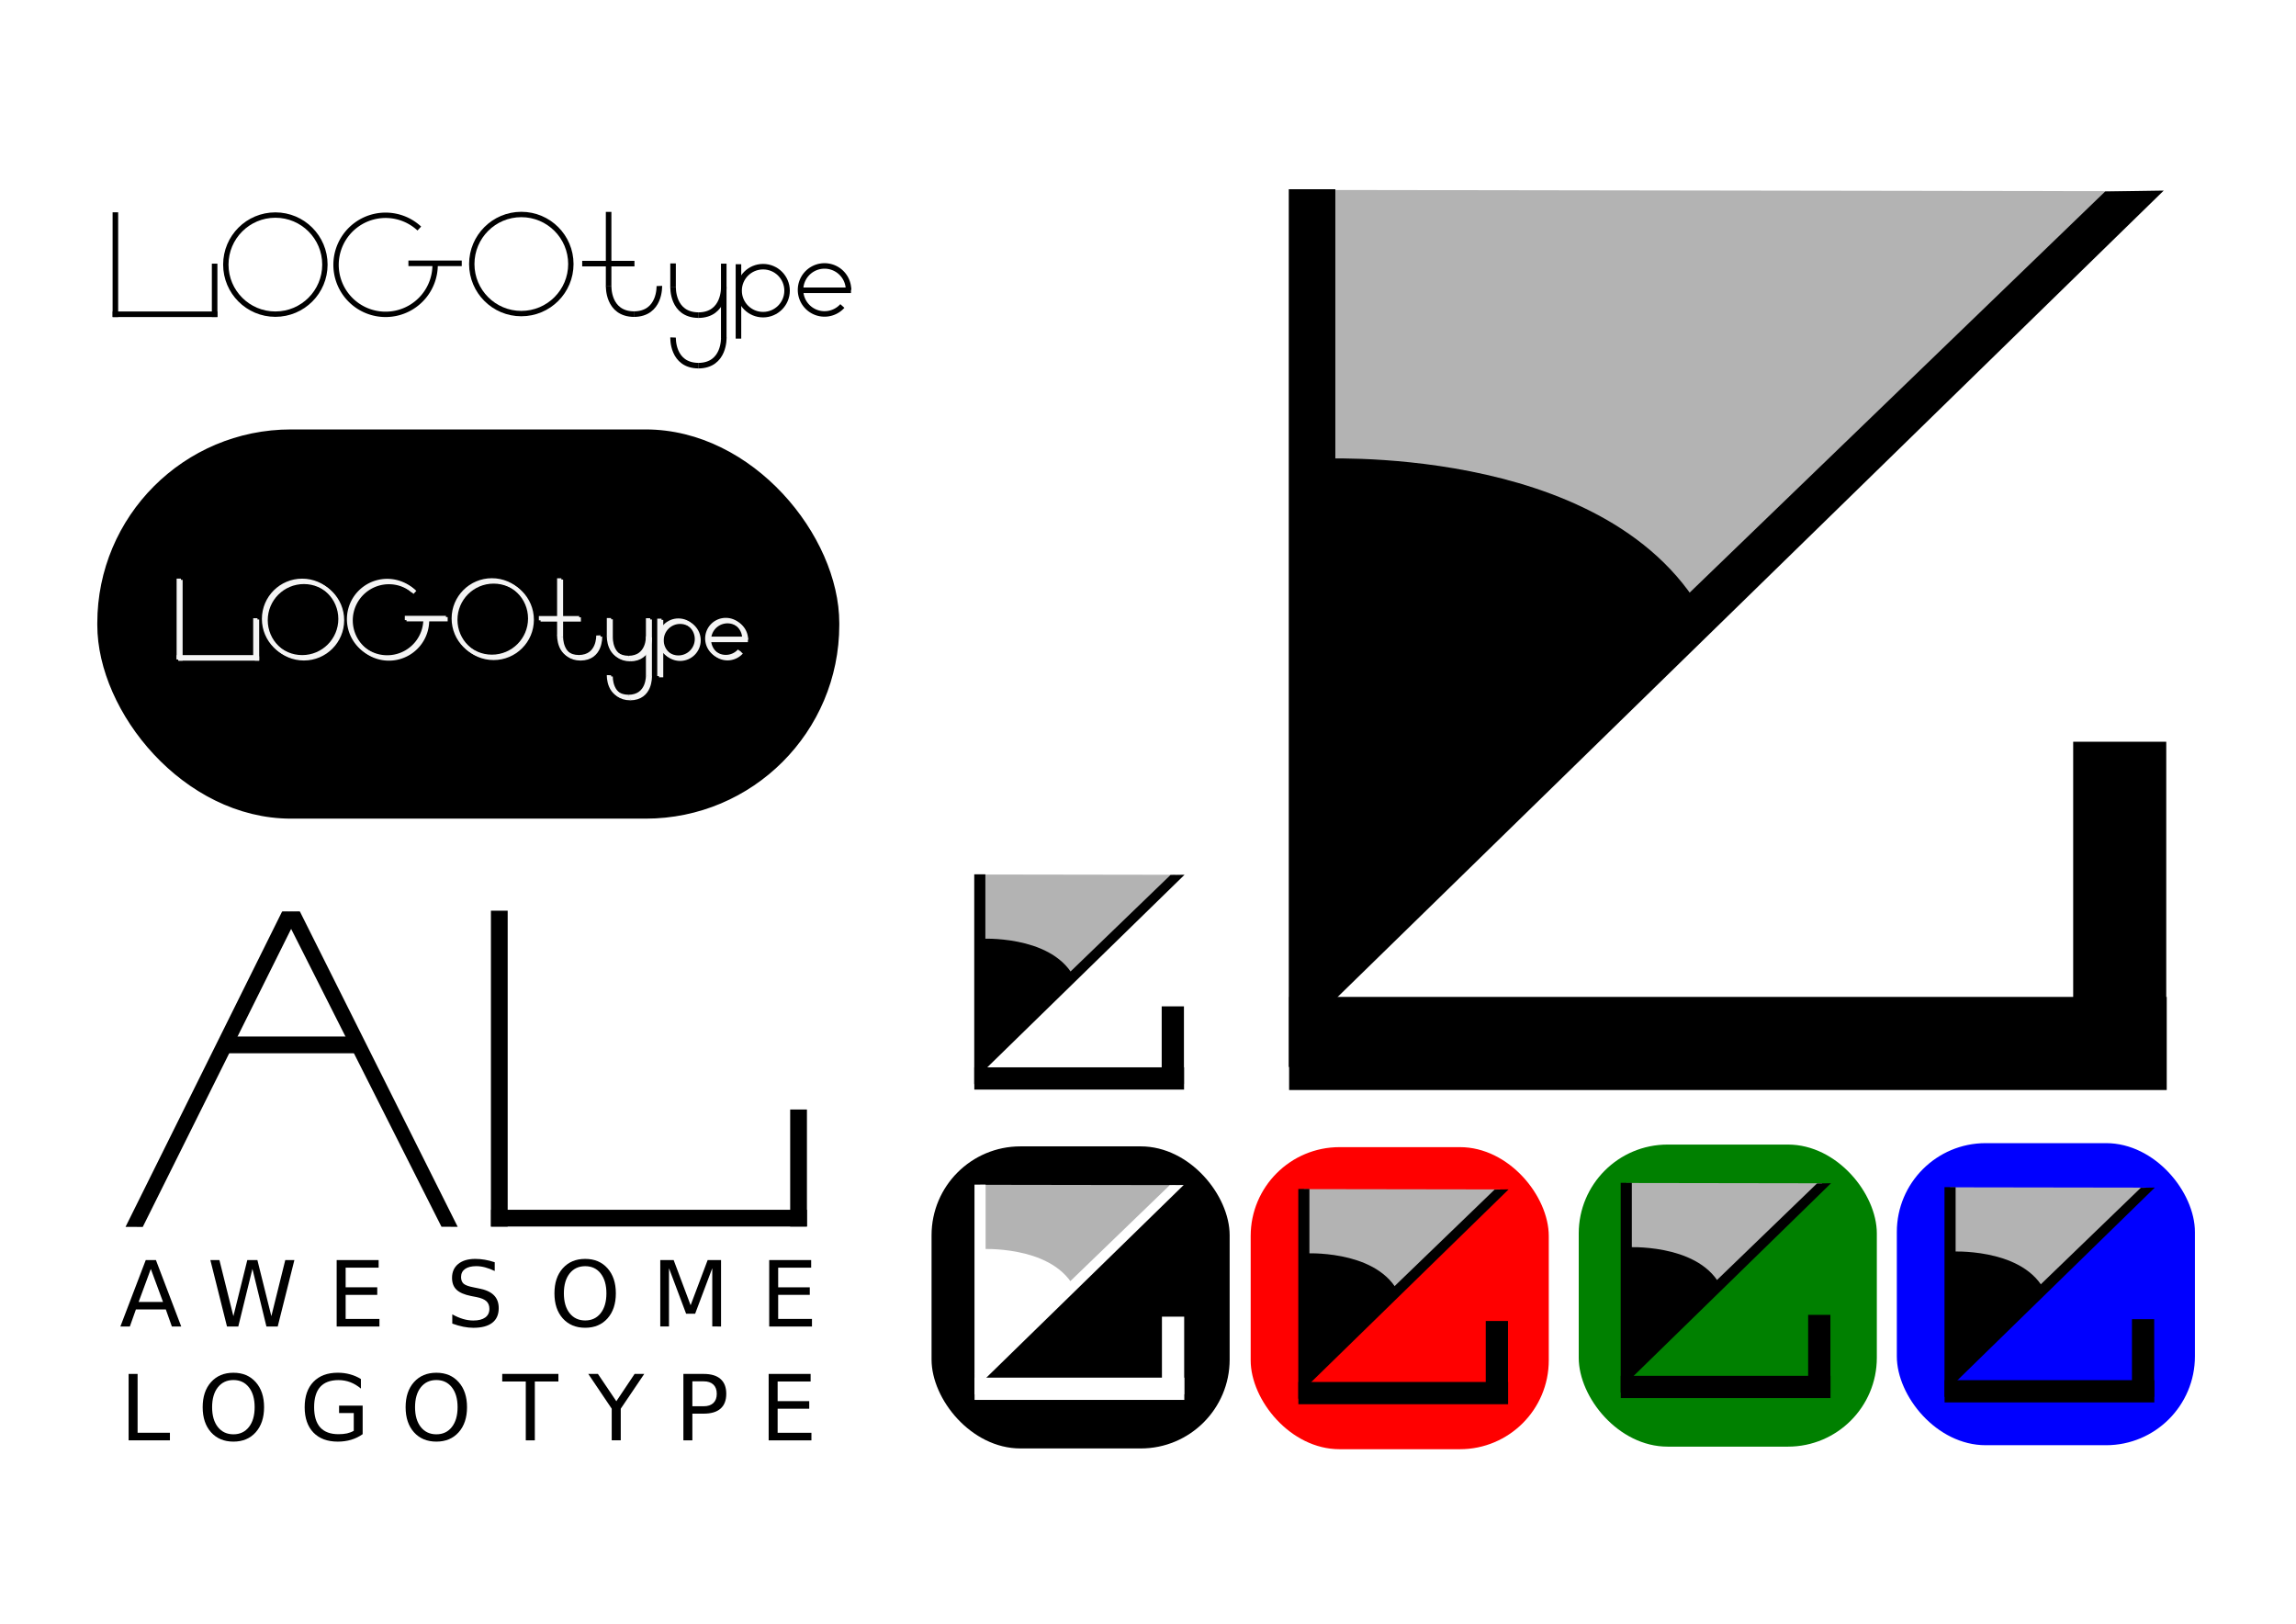 <?xml version="1.0" encoding="UTF-8" standalone="no"?>
<!-- Created with Inkscape (http://www.inkscape.org/) -->

<svg
   width="297mm"
   height="210mm"
   viewBox="0 0 297 210"
   version="1.1"
   id="svg5"
   inkscape:version="1.2.2 (732a01da63, 2022-12-09, custom)"
   sodipodi:docname="logo1.svg"
   inkscape:export-filename="../5ffedbaa/logo1.png"
   inkscape:export-xdpi="300"
   inkscape:export-ydpi="300"
   xmlns:inkscape="http://www.inkscape.org/namespaces/inkscape"
   xmlns:sodipodi="http://sodipodi.sourceforge.net/DTD/sodipodi-0.dtd"
   xmlns="http://www.w3.org/2000/svg"
   xmlns:svg="http://www.w3.org/2000/svg">
  <sodipodi:namedview
     id="namedview7"
     pagecolor="#ffffff"
     bordercolor="#000000"
     borderopacity="0.25"
     inkscape:showpageshadow="2"
     inkscape:pageopacity="0.0"
     inkscape:pagecheckerboard="0"
     inkscape:deskcolor="#d1d1d1"
     inkscape:document-units="mm"
     showgrid="false"
     showguides="false"
     inkscape:zoom="0.5597511"
     inkscape:cx="814.6478"
     inkscape:cy="406.43064"
     inkscape:window-width="1920"
     inkscape:window-height="1016"
     inkscape:window-x="0"
     inkscape:window-y="0"
     inkscape:window-maximized="1"
     inkscape:current-layer="layer1">
    <sodipodi:guide
       position="4.802,204.958"
       orientation="0,-1"
       id="guide211"
       inkscape:locked="false" />
    <sodipodi:guide
       position="8.356,199.963"
       orientation="0,-1"
       id="guide213"
       inkscape:locked="false" />
    <sodipodi:guide
       position="7.343,202.51"
       orientation="0,-1"
       id="guide1107"
       inkscape:locked="false" />
    <sodipodi:guide
       position="51.273,200.484"
       orientation="1,0"
       id="guide1440"
       inkscape:locked="false" />
    <sodipodi:guide
       position="53.767,200.107"
       orientation="1,0"
       id="guide1442"
       inkscape:locked="false" />
    <sodipodi:guide
       position="56.265,200.196"
       orientation="1,0"
       id="guide1444"
       inkscape:locked="false" />
    <sodipodi:guide
       position="52.137,201.334"
       orientation="0,-1"
       id="guide1448"
       inkscape:locked="false" />
    <sodipodi:guide
       position="52.488,201.425"
       orientation="1,0"
       id="guide1450"
       inkscape:locked="false" />
    <sodipodi:guide
       position="9.104,170.101"
       orientation="0,-1"
       id="guide6662"
       inkscape:locked="false" />
    <sodipodi:guide
       position="15.14,154.56"
       orientation="0,-1"
       id="guide6664"
       inkscape:locked="false" />
    <sodipodi:guide
       position="22.908,161.708"
       orientation="1,0"
       id="guide6705"
       inkscape:locked="false" />
    <sodipodi:guide
       position="8.153,163.119"
       orientation="1,0"
       id="guide6707"
       inkscape:locked="false" />
    <sodipodi:guide
       position="15.478,164.635"
       orientation="1,0"
       id="guide6709"
       inkscape:locked="false" />
    <sodipodi:guide
       position="131.887,186.873"
       orientation="0,-1"
       id="guide7911"
       inkscape:locked="false" />
  </sodipodi:namedview>
  <defs
     id="defs2">
    <rect
       x="46.755"
       y="210.128"
       width="127.774"
       height="39.949"
       id="rect7017" />
    <filter
       style="color-interpolation-filters:sRGB;"
       inkscape:label="Blur"
       id="filter5308"
       x="-0.067"
       y="-0.164"
       width="1.134"
       height="1.346">
      <feGaussianBlur
         stdDeviation="0.98 0.5"
         result="blur"
         id="feGaussianBlur5306" />
    </filter>
  </defs>
  <g
     inkscape:label="Layer 1"
     inkscape:groupmode="layer"
     id="layer1">
    <path
       style="color:#000000;fill:#000000;stroke-width:1.439;-inkscape-stroke:none;paint-order:stroke fill markers"
       d="m 126.592,178.143 26.027,-25.402"
       id="path7917-6-6" />
    <rect
       style="fill:#ff0000;stroke-width:8.76;paint-order:stroke fill markers"
       id="rect866"
       width="38.56"
       height="39.068"
       x="161.782"
       y="148.364"
       ry="11.494" />
    <rect
       style="fill:#000000;stroke-width:8.76;paint-order:stroke fill markers"
       id="rect866-4"
       width="38.56"
       height="39.068"
       x="120.502"
       y="148.265"
       ry="11.494" />
    <rect
       style="fill:#008000;stroke-width:8.76;paint-order:stroke fill markers"
       id="rect866-7"
       width="38.56"
       height="39.068"
       x="204.218"
       y="148.031"
       ry="11.494" />
    <rect
       style="fill:#0000ff;stroke-width:8.76;paint-order:stroke fill markers"
       id="rect866-7-8"
       width="38.56"
       height="39.068"
       x="245.365"
       y="147.847"
       ry="11.494" />
    <path
       style="fill:#b3b3b3;stroke:none;stroke-width:6.022;stroke-linecap:butt;stroke-dasharray:none;stroke-opacity:1;paint-order:stroke fill markers"
       d="m 169.77,24.567 106.132,0.161 -67.005,63.944 -40.034,-23.829 z"
       id="path8153" />
    <g
       id="g2237"
       transform="matrix(2.712,0,0,2.712,-5.819,13.787)">
      <path
         style="fill:#008000;stroke:#000000;stroke-width:0.265;stroke-linecap:butt;stroke-dasharray:none;stroke-opacity:1;paint-order:stroke fill markers"
         d="M 7.649,5.041 V 10.037"
         id="path291"
         sodipodi:nodetypes="cc" />
      <path
         style="fill:#008000;stroke:#000000;stroke-width:0.265;stroke-linecap:butt;stroke-dasharray:none;stroke-opacity:1;paint-order:stroke fill markers"
         d="M 12.383,7.49 V 10.035"
         id="path291-6"
         sodipodi:nodetypes="cc" />
      <path
         style="fill:#008000;stroke:#000000;stroke-width:0.265;stroke-linecap:butt;stroke-dasharray:none;stroke-opacity:1;paint-order:stroke fill markers"
         d="M 24.17,7.474 H 21.626"
         id="path291-6-5"
         sodipodi:nodetypes="cc" />
      <path
         style="fill:#008000;stroke:#000000;stroke-width:0.265;stroke-linecap:butt;stroke-dasharray:none;stroke-opacity:1;paint-order:stroke fill markers"
         d="M 12.515,9.903 H 7.519"
         id="path291-3"
         sodipodi:nodetypes="cc" />
      <circle
         style="fill:none;stroke:#000000;stroke-width:0.256;stroke-linecap:butt;stroke-dasharray:none;stroke-opacity:1;paint-order:stroke fill markers"
         id="path1198"
         cx="15.28"
         cy="7.535"
         r="2.363" />
      <circle
         style="fill:none;stroke:#000000;stroke-width:0.256;stroke-linecap:butt;stroke-dasharray:none;stroke-opacity:1;paint-order:stroke fill markers"
         id="path1198-3"
         cx="27.011"
         cy="7.508"
         r="2.363" />
      <path
         style="fill:none;stroke:#000000;stroke-width:0.256;stroke-linecap:butt;stroke-dasharray:none;stroke-opacity:1;paint-order:stroke fill markers"
         id="path1198-7"
         sodipodi:type="arc"
         sodipodi:cx="20.537247"
         sodipodi:cy="7.5454049"
         sodipodi:rx="2.362751"
         sodipodi:ry="2.362751"
         sodipodi:start="0"
         sodipodi:end="5.4611352"
         sodipodi:arc-type="arc"
         d="M 22.9,7.545 A 2.363,2.363 0 0 1 21.019,9.858 2.363,2.363 0 0 1 18.371,8.489 2.363,2.363 0 0 1 19.171,5.618 2.363,2.363 0 0 1 22.146,5.815"
         sodipodi:open="true" />
      <path
         style="fill:#008000;stroke:#000000;stroke-width:0.265;stroke-linecap:butt;stroke-dasharray:none;stroke-opacity:1;paint-order:stroke fill markers"
         d="M 32.408,7.488 H 29.915"
         id="path291-6-5-2"
         sodipodi:nodetypes="cc" />
      <path
         style="fill:none;stroke:#000000;stroke-width:0.265;stroke-linecap:butt;stroke-dasharray:none;stroke-opacity:1;paint-order:stroke fill markers"
         d="M 31.175,5.021 V 8.569"
         id="path1446"
         sodipodi:nodetypes="cc" />
      <path
         style="fill:none;stroke:#000000;stroke-width:0.265;stroke-linecap:butt;stroke-dasharray:none;stroke-opacity:1;paint-order:stroke fill markers"
         d="m 31.177,8.554 c 0,0 -0.057,1.337 1.214,1.343"
         id="path1454" />
      <path
         style="fill:none;stroke:#000000;stroke-width:0.265;stroke-linecap:butt;stroke-dasharray:none;stroke-opacity:1;paint-order:stroke fill markers"
         d="m 33.594,8.554 c 0,0 0.057,1.337 -1.214,1.343"
         id="path1454-6" />
      <path
         style="fill:#008000;stroke:#000000;stroke-width:0.265;stroke-linecap:butt;stroke-dasharray:none;stroke-opacity:1;paint-order:stroke fill markers"
         d="M 42.735,8.76 H 40.243"
         id="path291-6-5-2-3"
         sodipodi:nodetypes="cc" />
      <path
         style="fill:none;stroke:#000000;stroke-width:0.265;stroke-linecap:butt;stroke-dasharray:none;stroke-opacity:1;paint-order:stroke fill markers"
         d="M 34.249,7.479 V 8.618"
         id="path1446-6"
         sodipodi:nodetypes="cc" />
      <path
         style="fill:none;stroke:#000000;stroke-width:0.265;stroke-linecap:butt;stroke-dasharray:none;stroke-opacity:1;paint-order:stroke fill markers"
         d="M 36.667,7.49 V 11.038"
         id="path1446-6-2"
         sodipodi:nodetypes="cc" />
      <path
         style="fill:none;stroke:#000000;stroke-width:0.265;stroke-linecap:butt;stroke-dasharray:none;stroke-opacity:1;paint-order:stroke fill markers"
         d="m 34.251,8.602 c 0,0 -0.057,1.337 1.214,1.343"
         id="path1454-0" />
      <path
         style="fill:none;stroke:#000000;stroke-width:0.265;stroke-linecap:butt;stroke-dasharray:none;stroke-opacity:1;paint-order:stroke fill markers"
         d="m 36.668,8.603 c 0,0 0.057,1.337 -1.214,1.343"
         id="path1454-6-6" />
      <path
         style="fill:none;stroke:#000000;stroke-width:0.265;stroke-linecap:butt;stroke-dasharray:none;stroke-opacity:1;paint-order:stroke fill markers"
         d="m 34.25,11.011 c 0,0 -0.057,1.337 1.214,1.343"
         id="path1454-0-8" />
      <path
         style="fill:none;stroke:#000000;stroke-width:0.265;stroke-linecap:butt;stroke-dasharray:none;stroke-opacity:1;paint-order:stroke fill markers"
         d="m 36.668,11.012 c 0,0 0.057,1.337 -1.214,1.343"
         id="path1454-6-6-7" />
      <path
         style="fill:none;stroke:#000000;stroke-width:0.265;stroke-linecap:butt;stroke-dasharray:none;stroke-opacity:1;paint-order:stroke fill markers"
         d="M 37.368,7.517 V 11.065"
         id="path1446-6-2-2"
         sodipodi:nodetypes="cc" />
      <circle
         style="fill:none;stroke:#000000;stroke-width:0.262;stroke-linecap:butt;stroke-dasharray:none;stroke-opacity:1;paint-order:stroke fill markers"
         id="path1918"
         cx="38.543"
         cy="8.778"
         r="1.144" />
      <path
         style="fill:none;stroke:#000000;stroke-width:0.262;stroke-linecap:butt;stroke-dasharray:none;stroke-opacity:1;paint-order:stroke fill markers"
         id="path1918-3"
         sodipodi:type="arc"
         sodipodi:cx="41.473549"
         sodipodi:cy="8.7434378"
         sodipodi:rx="1.1443815"
         sodipodi:ry="1.1443815"
         sodipodi:start="0.73303829"
         sodipodi:end="0"
         sodipodi:arc-type="arc"
         d="M 42.324,9.509 A 1.144,1.144 0 0 1 40.876,9.719 1.144,1.144 0 0 1 40.405,8.333 1.144,1.144 0 0 1 41.682,7.618 1.144,1.144 0 0 1 42.618,8.743"
         sodipodi:open="true" />
    </g>
    <g
       id="g7417"
       transform="matrix(2.092,0,0,2.092,6.221,27.144)">
      <rect
         style="fill:#000000;stroke:#000000;stroke-width:0.859;stroke-linecap:butt;stroke-dasharray:none;stroke-opacity:1;paint-order:stroke fill markers"
         id="rect2291"
         width="45.021"
         height="23.203"
         x="3.472"
         y="14.003"
         ry="11.546" />
      <g
         id="g2237-1"
         transform="translate(0.537,17.833)"
         style="stroke:#f4f4f4;stroke-opacity:1">
        <path
           style="fill:#008000;stroke:#f4f4f4;stroke-width:0.265;stroke-linecap:butt;stroke-dasharray:none;stroke-opacity:1;paint-order:stroke fill markers"
           d="M 7.649,5.041 V 10.037"
           id="path291-5"
           sodipodi:nodetypes="cc" />
        <path
           style="fill:#008000;stroke:#f4f4f4;stroke-width:0.265;stroke-linecap:butt;stroke-dasharray:none;stroke-opacity:1;paint-order:stroke fill markers"
           d="M 12.383,7.49 V 10.035"
           id="path291-6-54"
           sodipodi:nodetypes="cc" />
        <path
           style="fill:#008000;stroke:#f4f4f4;stroke-width:0.265;stroke-linecap:butt;stroke-dasharray:none;stroke-opacity:1;paint-order:stroke fill markers"
           d="M 24.17,7.474 H 21.626"
           id="path291-6-5-7"
           sodipodi:nodetypes="cc" />
        <path
           style="fill:#008000;stroke:#f4f4f4;stroke-width:0.265;stroke-linecap:butt;stroke-dasharray:none;stroke-opacity:1;paint-order:stroke fill markers"
           d="M 12.515,9.903 H 7.519"
           id="path291-3-6"
           sodipodi:nodetypes="cc" />
        <circle
           style="fill:none;stroke:#f4f4f4;stroke-width:0.256;stroke-linecap:butt;stroke-dasharray:none;stroke-opacity:1;paint-order:stroke fill markers"
           id="path1198-5"
           cx="15.28"
           cy="7.535"
           r="2.363" />
        <circle
           style="fill:none;stroke:#f4f4f4;stroke-width:0.256;stroke-linecap:butt;stroke-dasharray:none;stroke-opacity:1;paint-order:stroke fill markers"
           id="path1198-3-6"
           cx="27.011"
           cy="7.508"
           r="2.363" />
        <path
           style="fill:none;stroke:#f4f4f4;stroke-width:0.256;stroke-linecap:butt;stroke-dasharray:none;stroke-opacity:1;paint-order:stroke fill markers"
           id="path1198-7-9"
           sodipodi:type="arc"
           sodipodi:cx="20.537247"
           sodipodi:cy="7.5454049"
           sodipodi:rx="2.362751"
           sodipodi:ry="2.362751"
           sodipodi:start="0"
           sodipodi:end="5.4611352"
           sodipodi:arc-type="arc"
           d="M 22.9,7.545 A 2.363,2.363 0 0 1 21.019,9.858 2.363,2.363 0 0 1 18.371,8.489 2.363,2.363 0 0 1 19.171,5.618 2.363,2.363 0 0 1 22.146,5.815"
           sodipodi:open="true" />
        <path
           style="fill:#008000;stroke:#f4f4f4;stroke-width:0.265;stroke-linecap:butt;stroke-dasharray:none;stroke-opacity:1;paint-order:stroke fill markers"
           d="M 32.408,7.488 H 29.915"
           id="path291-6-5-2-37"
           sodipodi:nodetypes="cc" />
        <path
           style="fill:none;stroke:#f4f4f4;stroke-width:0.265;stroke-linecap:butt;stroke-dasharray:none;stroke-opacity:1;paint-order:stroke fill markers"
           d="M 31.175,5.021 V 8.569"
           id="path1446-4"
           sodipodi:nodetypes="cc" />
        <path
           style="fill:none;stroke:#f4f4f4;stroke-width:0.265;stroke-linecap:butt;stroke-dasharray:none;stroke-opacity:1;paint-order:stroke fill markers"
           d="m 31.177,8.554 c 0,0 -0.057,1.337 1.214,1.343"
           id="path1454-5" />
        <path
           style="fill:none;stroke:#f4f4f4;stroke-width:0.265;stroke-linecap:butt;stroke-dasharray:none;stroke-opacity:1;paint-order:stroke fill markers"
           d="m 33.594,8.554 c 0,0 0.057,1.337 -1.214,1.343"
           id="path1454-6-2" />
        <path
           style="fill:#008000;stroke:#f4f4f4;stroke-width:0.265;stroke-linecap:butt;stroke-dasharray:none;stroke-opacity:1;paint-order:stroke fill markers"
           d="M 42.735,8.76 H 40.243"
           id="path291-6-5-2-3-5"
           sodipodi:nodetypes="cc" />
        <path
           style="fill:none;stroke:#f4f4f4;stroke-width:0.265;stroke-linecap:butt;stroke-dasharray:none;stroke-opacity:1;paint-order:stroke fill markers"
           d="M 34.249,7.479 V 8.618"
           id="path1446-6-4"
           sodipodi:nodetypes="cc" />
        <path
           style="fill:none;stroke:#f4f4f4;stroke-width:0.265;stroke-linecap:butt;stroke-dasharray:none;stroke-opacity:1;paint-order:stroke fill markers"
           d="M 36.667,7.49 V 11.038"
           id="path1446-6-2-7"
           sodipodi:nodetypes="cc" />
        <path
           style="fill:none;stroke:#f4f4f4;stroke-width:0.265;stroke-linecap:butt;stroke-dasharray:none;stroke-opacity:1;paint-order:stroke fill markers"
           d="m 34.251,8.602 c 0,0 -0.057,1.337 1.214,1.343"
           id="path1454-0-4" />
        <path
           style="fill:none;stroke:#f4f4f4;stroke-width:0.265;stroke-linecap:butt;stroke-dasharray:none;stroke-opacity:1;paint-order:stroke fill markers"
           d="m 36.668,8.603 c 0,0 0.057,1.337 -1.214,1.343"
           id="path1454-6-6-4" />
        <path
           style="fill:none;stroke:#f4f4f4;stroke-width:0.265;stroke-linecap:butt;stroke-dasharray:none;stroke-opacity:1;paint-order:stroke fill markers"
           d="m 34.25,11.011 c 0,0 -0.057,1.337 1.214,1.343"
           id="path1454-0-8-3" />
        <path
           style="fill:none;stroke:#f4f4f4;stroke-width:0.265;stroke-linecap:butt;stroke-dasharray:none;stroke-opacity:1;paint-order:stroke fill markers"
           d="m 36.668,11.012 c 0,0 0.057,1.337 -1.214,1.343"
           id="path1454-6-6-7-0" />
        <path
           style="fill:none;stroke:#f4f4f4;stroke-width:0.265;stroke-linecap:butt;stroke-dasharray:none;stroke-opacity:1;paint-order:stroke fill markers"
           d="M 37.368,7.517 V 11.065"
           id="path1446-6-2-2-7"
           sodipodi:nodetypes="cc" />
        <circle
           style="fill:none;stroke:#f4f4f4;stroke-width:0.262;stroke-linecap:butt;stroke-dasharray:none;stroke-opacity:1;paint-order:stroke fill markers"
           id="path1918-8"
           cx="38.543"
           cy="8.778"
           r="1.144" />
        <path
           style="fill:none;stroke:#f4f4f4;stroke-width:0.262;stroke-linecap:butt;stroke-dasharray:none;stroke-opacity:1;paint-order:stroke fill markers"
           id="path1918-3-6"
           sodipodi:type="arc"
           sodipodi:cx="41.473549"
           sodipodi:cy="8.7434378"
           sodipodi:rx="1.1443815"
           sodipodi:ry="1.1443815"
           sodipodi:start="0.73303829"
           sodipodi:end="0"
           sodipodi:arc-type="arc"
           d="M 42.324,9.509 A 1.144,1.144 0 0 1 40.876,9.719 1.144,1.144 0 0 1 40.405,8.333 1.144,1.144 0 0 1 41.682,7.618 1.144,1.144 0 0 1 42.618,8.743"
           sodipodi:open="true" />
      </g>
      <g
         id="g2237-1-8"
         transform="translate(0.431,17.755)"
         style="stroke:#f4f4f4;stroke-opacity:1;filter:url(#filter5308)">
        <path
           style="fill:#008000;stroke:#f4f4f4;stroke-width:0.265;stroke-linecap:butt;stroke-dasharray:none;stroke-opacity:1;paint-order:stroke fill markers"
           d="M 7.649,5.041 V 10.037"
           id="path291-5-8"
           sodipodi:nodetypes="cc" />
        <path
           style="fill:#008000;stroke:#f4f4f4;stroke-width:0.265;stroke-linecap:butt;stroke-dasharray:none;stroke-opacity:1;paint-order:stroke fill markers"
           d="M 12.383,7.49 V 10.035"
           id="path291-6-54-4"
           sodipodi:nodetypes="cc" />
        <path
           style="fill:#008000;stroke:#f4f4f4;stroke-width:0.265;stroke-linecap:butt;stroke-dasharray:none;stroke-opacity:1;paint-order:stroke fill markers"
           d="M 24.17,7.474 H 21.626"
           id="path291-6-5-7-3"
           sodipodi:nodetypes="cc" />
        <path
           style="fill:#008000;stroke:#f4f4f4;stroke-width:0.265;stroke-linecap:butt;stroke-dasharray:none;stroke-opacity:1;paint-order:stroke fill markers"
           d="M 12.515,9.903 H 7.519"
           id="path291-3-6-1"
           sodipodi:nodetypes="cc" />
        <circle
           style="fill:none;stroke:#f4f4f4;stroke-width:0.256;stroke-linecap:butt;stroke-dasharray:none;stroke-opacity:1;paint-order:stroke fill markers"
           id="path1198-5-4"
           cx="15.28"
           cy="7.535"
           r="2.363" />
        <circle
           style="fill:none;stroke:#f4f4f4;stroke-width:0.256;stroke-linecap:butt;stroke-dasharray:none;stroke-opacity:1;paint-order:stroke fill markers"
           id="path1198-3-6-9"
           cx="27.011"
           cy="7.508"
           r="2.363" />
        <path
           style="fill:none;stroke:#f4f4f4;stroke-width:0.256;stroke-linecap:butt;stroke-dasharray:none;stroke-opacity:1;paint-order:stroke fill markers"
           id="path1198-7-9-2"
           sodipodi:type="arc"
           sodipodi:cx="20.537247"
           sodipodi:cy="7.5454049"
           sodipodi:rx="2.362751"
           sodipodi:ry="2.362751"
           sodipodi:start="0"
           sodipodi:end="5.4611352"
           sodipodi:arc-type="arc"
           d="M 22.9,7.545 A 2.363,2.363 0 0 1 21.019,9.858 2.363,2.363 0 0 1 18.371,8.489 2.363,2.363 0 0 1 19.171,5.618 2.363,2.363 0 0 1 22.146,5.815"
           sodipodi:open="true" />
        <path
           style="fill:#008000;stroke:#f4f4f4;stroke-width:0.265;stroke-linecap:butt;stroke-dasharray:none;stroke-opacity:1;paint-order:stroke fill markers"
           d="M 32.408,7.488 H 29.915"
           id="path291-6-5-2-37-0"
           sodipodi:nodetypes="cc" />
        <path
           style="fill:none;stroke:#f4f4f4;stroke-width:0.265;stroke-linecap:butt;stroke-dasharray:none;stroke-opacity:1;paint-order:stroke fill markers"
           d="M 31.175,5.021 V 8.569"
           id="path1446-4-6"
           sodipodi:nodetypes="cc" />
        <path
           style="fill:none;stroke:#f4f4f4;stroke-width:0.265;stroke-linecap:butt;stroke-dasharray:none;stroke-opacity:1;paint-order:stroke fill markers"
           d="m 31.177,8.554 c 0,0 -0.057,1.337 1.214,1.343"
           id="path1454-5-8" />
        <path
           style="fill:none;stroke:#f4f4f4;stroke-width:0.265;stroke-linecap:butt;stroke-dasharray:none;stroke-opacity:1;paint-order:stroke fill markers"
           d="m 33.594,8.554 c 0,0 0.057,1.337 -1.214,1.343"
           id="path1454-6-2-9" />
        <path
           style="fill:#008000;stroke:#f4f4f4;stroke-width:0.265;stroke-linecap:butt;stroke-dasharray:none;stroke-opacity:1;paint-order:stroke fill markers"
           d="M 42.735,8.76 H 40.243"
           id="path291-6-5-2-3-5-2"
           sodipodi:nodetypes="cc" />
        <path
           style="fill:none;stroke:#f4f4f4;stroke-width:0.265;stroke-linecap:butt;stroke-dasharray:none;stroke-opacity:1;paint-order:stroke fill markers"
           d="M 34.249,7.479 V 8.618"
           id="path1446-6-4-6"
           sodipodi:nodetypes="cc" />
        <path
           style="fill:none;stroke:#f4f4f4;stroke-width:0.265;stroke-linecap:butt;stroke-dasharray:none;stroke-opacity:1;paint-order:stroke fill markers"
           d="M 36.667,7.49 V 11.038"
           id="path1446-6-2-7-6"
           sodipodi:nodetypes="cc" />
        <path
           style="fill:none;stroke:#f4f4f4;stroke-width:0.265;stroke-linecap:butt;stroke-dasharray:none;stroke-opacity:1;paint-order:stroke fill markers"
           d="m 34.251,8.602 c 0,0 -0.057,1.337 1.214,1.343"
           id="path1454-0-4-4" />
        <path
           style="fill:none;stroke:#f4f4f4;stroke-width:0.265;stroke-linecap:butt;stroke-dasharray:none;stroke-opacity:1;paint-order:stroke fill markers"
           d="m 36.668,8.603 c 0,0 0.057,1.337 -1.214,1.343"
           id="path1454-6-6-4-9" />
        <path
           style="fill:none;stroke:#f4f4f4;stroke-width:0.265;stroke-linecap:butt;stroke-dasharray:none;stroke-opacity:1;paint-order:stroke fill markers"
           d="m 34.25,11.011 c 0,0 -0.057,1.337 1.214,1.343"
           id="path1454-0-8-3-5" />
        <path
           style="fill:none;stroke:#f4f4f4;stroke-width:0.265;stroke-linecap:butt;stroke-dasharray:none;stroke-opacity:1;paint-order:stroke fill markers"
           d="m 36.668,11.012 c 0,0 0.057,1.337 -1.214,1.343"
           id="path1454-6-6-7-0-0" />
        <path
           style="fill:none;stroke:#f4f4f4;stroke-width:0.265;stroke-linecap:butt;stroke-dasharray:none;stroke-opacity:1;paint-order:stroke fill markers"
           d="M 37.368,7.517 V 11.065"
           id="path1446-6-2-2-7-4"
           sodipodi:nodetypes="cc" />
        <circle
           style="fill:none;stroke:#f4f4f4;stroke-width:0.262;stroke-linecap:butt;stroke-dasharray:none;stroke-opacity:1;paint-order:stroke fill markers"
           id="path1918-8-8"
           cx="38.543"
           cy="8.778"
           r="1.144" />
        <path
           style="fill:none;stroke:#f4f4f4;stroke-width:0.262;stroke-linecap:butt;stroke-dasharray:none;stroke-opacity:1;paint-order:stroke fill markers"
           id="path1918-3-6-7"
           sodipodi:type="arc"
           sodipodi:cx="41.473549"
           sodipodi:cy="8.7434378"
           sodipodi:rx="1.1443815"
           sodipodi:ry="1.1443815"
           sodipodi:start="0.73303829"
           sodipodi:end="0"
           sodipodi:arc-type="arc"
           d="M 42.324,9.509 A 1.144,1.144 0 0 1 40.876,9.719 1.144,1.144 0 0 1 40.405,8.333 1.144,1.144 0 0 1 41.682,7.618 1.144,1.144 0 0 1 42.618,8.743"
           sodipodi:open="true" />
      </g>
    </g>
    <g
       id="g7370"
       transform="matrix(3.71,0,0,3.71,-32.071,-42.434)">
      <g
         id="g6961"
         transform="matrix(0.707,0,0,0.707,7.832,15.01)"
         style="fill:#000000">
        <path
           style="fill:#000000;stroke:#000000;stroke-width:0.826;stroke-linecap:butt;stroke-dasharray:none;stroke-opacity:1;paint-order:stroke fill markers"
           d="m 12.085,46.469 h 6.91"
           id="path291-6-7"
           sodipodi:nodetypes="cc" />
        <path
           style="fill:#000000;stroke:#000000;stroke-width:0.826;stroke-linecap:butt;stroke-dasharray:none;stroke-opacity:1;paint-order:stroke fill markers"
           d="M 25.773,39.852 V 55.429"
           id="path291-2-6"
           sodipodi:nodetypes="cc" />
        <path
           style="fill:#000000;stroke:#000000;stroke-width:0.826;stroke-linecap:butt;stroke-dasharray:none;stroke-opacity:1;paint-order:stroke fill markers"
           d="M 40.531,49.655 V 55.424"
           id="path291-6-7-5"
           sodipodi:nodetypes="cc" />
        <path
           style="fill:#000000;stroke:#000000;stroke-width:0.826;stroke-linecap:butt;stroke-dasharray:none;stroke-opacity:1;paint-order:stroke fill markers"
           d="M 40.943,55.012 H 25.365"
           id="path291-3-61-6"
           sodipodi:nodetypes="cc" />
        <g
           id="path6765"
           style="fill:#000000">
          <path
             style="color:#000000;fill:#000000;-inkscape-stroke:none;paint-order:stroke fill markers"
             d="m 15.062,39.891 -7.722,15.551 0.85,0.003 7.74,-15.545 z"
             id="path6823"
             sodipodi:nodetypes="ccccc" />
          <path
             style="color:#000000;fill:#000000;stroke-width:0.826;-inkscape-stroke:none;paint-order:stroke fill markers"
             d="M 7.72,55.588 15.517,39.862"
             id="path6835" />
        </g>
        <g
           id="path6765-9"
           style="fill:#000000">
          <path
             style="color:#000000;fill:#000000;-inkscape-stroke:none;paint-order:stroke fill markers"
             d="m 15.94,39.894 -0.857,0.015 7.838,15.526 0.8,0.005 z"
             id="path6839"
             sodipodi:nodetypes="ccccc" />
          <path
             style="color:#000000;fill:#000000;stroke-width:0.826;-inkscape-stroke:none;paint-order:stroke fill markers"
             d="M 23.343,55.602 15.546,39.876"
             id="path6841" />
        </g>
      </g>
      <path
         d="m 13.903,55.674 -0.425,1.152 h 0.851 z m -0.177,-0.309 h 0.355 l 0.882,2.315 h -0.326 l -0.211,-0.594 h -1.043 l -0.211,0.594 h -0.33 z"
         style="text-align:justify;letter-spacing:4px;word-spacing:0.06px;white-space:pre;stroke:#000000;stroke-width:0;paint-order:stroke fill markers"
         id="path7071" />
      <path
         d="m 15.979,55.365 h 0.316 l 0.487,1.956 0.485,-1.956 h 0.352 l 0.487,1.956 0.485,-1.956 h 0.318 l -0.581,2.315 h -0.394 l -0.488,-2.009 -0.493,2.009 h -0.394 z"
         style="text-align:justify;letter-spacing:4px;word-spacing:0.06px;white-space:pre;stroke:#000000;stroke-width:0;paint-order:stroke fill markers"
         id="path7073" />
      <path
         d="m 20.383,55.365 h 1.463 v 0.264 h -1.15 v 0.685 h 1.102 v 0.264 h -1.102 v 0.839 h 1.178 v 0.264 h -1.491 z"
         style="text-align:justify;letter-spacing:4px;word-spacing:0.06px;white-space:pre;stroke:#000000;stroke-width:0;paint-order:stroke fill markers"
         id="path7075" />
      <path
         d="m 25.894,55.441 v 0.305 q -0.178,-0.085 -0.336,-0.127 -0.158,-0.042 -0.305,-0.042 -0.256,0 -0.395,0.099 -0.138,0.099 -0.138,0.282 0,0.153 0.091,0.233 0.093,0.078 0.35,0.126 l 0.189,0.039 q 0.35,0.067 0.516,0.236 0.167,0.167 0.167,0.45 0,0.336 -0.226,0.51 -0.225,0.174 -0.66,0.174 -0.164,0 -0.35,-0.037 -0.184,-0.037 -0.383,-0.11 v -0.322 q 0.191,0.107 0.374,0.161 0.183,0.054 0.36,0.054 0.268,0 0.414,-0.105 0.146,-0.105 0.146,-0.301 0,-0.171 -0.105,-0.267 -0.104,-0.096 -0.343,-0.144 l -0.191,-0.037 q -0.35,-0.07 -0.507,-0.219 -0.157,-0.149 -0.157,-0.414 0,-0.307 0.215,-0.484 0.217,-0.177 0.597,-0.177 0.163,0 0.332,0.029 0.169,0.029 0.346,0.088 z"
         style="text-align:justify;letter-spacing:4px;word-spacing:0.06px;white-space:pre;stroke:#000000;stroke-width:0;paint-order:stroke fill markers"
         id="path7077" />
      <path
         d="m 29.048,55.578 q -0.341,0 -0.543,0.254 -0.2,0.254 -0.2,0.693 0,0.437 0.2,0.691 0.202,0.254 0.543,0.254 0.341,0 0.54,-0.254 0.2,-0.254 0.2,-0.691 0,-0.439 -0.2,-0.693 -0.198,-0.254 -0.54,-0.254 z m 0,-0.254 q 0.487,0 0.778,0.327 0.291,0.326 0.291,0.874 0,0.547 -0.291,0.874 -0.291,0.326 -0.778,0.326 -0.488,0 -0.781,-0.326 -0.291,-0.326 -0.291,-0.874 0,-0.549 0.291,-0.874 0.293,-0.327 0.781,-0.327 z"
         style="text-align:justify;letter-spacing:4px;word-spacing:0.06px;white-space:pre;stroke:#000000;stroke-width:0;paint-order:stroke fill markers"
         id="path7079" />
      <path
         d="m 31.666,55.365 h 0.467 l 0.591,1.575 0.594,-1.575 h 0.467 v 2.315 H 33.479 v -2.032 l -0.597,1.587 h -0.315 l -0.597,-1.587 v 2.032 h -0.304 z"
         style="text-align:justify;letter-spacing:4px;word-spacing:0.06px;white-space:pre;stroke:#000000;stroke-width:0;paint-order:stroke fill markers"
         id="path7081" />
      <path
         d="m 35.464,55.365 h 1.463 v 0.264 h -1.15 v 0.685 h 1.102 v 0.264 h -1.102 v 0.839 h 1.178 v 0.264 H 35.464 Z"
         style="text-align:justify;letter-spacing:4px;word-spacing:0.06px;white-space:pre;stroke:#000000;stroke-width:0;paint-order:stroke fill markers"
         id="path7083" />
      <path
         d="m 13.129,59.334 h 0.313 v 2.051 H 14.569 v 0.264 h -1.44 z"
         style="text-align:justify;letter-spacing:4px;word-spacing:0.06px;white-space:pre;stroke:#000000;stroke-width:0;paint-order:stroke fill markers"
         id="path7085" />
      <path
         d="m 16.783,59.547 q -0.341,0 -0.543,0.254 -0.2,0.254 -0.2,0.693 0,0.437 0.2,0.691 0.202,0.254 0.543,0.254 0.341,0 0.54,-0.254 0.2,-0.254 0.2,-0.691 0,-0.439 -0.2,-0.693 -0.198,-0.254 -0.54,-0.254 z m 0,-0.254 q 0.487,0 0.778,0.327 0.291,0.326 0.291,0.874 0,0.547 -0.291,0.874 -0.291,0.326 -0.778,0.326 -0.488,0 -0.781,-0.326 -0.291,-0.326 -0.291,-0.874 0,-0.549 0.291,-0.874 0.293,-0.327 0.781,-0.327 z"
         style="text-align:justify;letter-spacing:4px;word-spacing:0.06px;white-space:pre;stroke:#000000;stroke-width:0;paint-order:stroke fill markers"
         id="path7087" />
      <path
         d="m 20.979,61.319 v -0.622 h -0.512 v -0.257 h 0.822 v 0.994 q -0.181,0.129 -0.4,0.195 -0.219,0.065 -0.467,0.065 -0.543,0 -0.85,-0.316 -0.305,-0.318 -0.305,-0.884 0,-0.567 0.305,-0.884 0.307,-0.318 0.85,-0.318 0.226,0 0.429,0.056 0.205,0.056 0.377,0.164 v 0.333 q -0.174,-0.147 -0.369,-0.222 -0.195,-0.074 -0.411,-0.074 -0.425,0 -0.639,0.237 -0.212,0.237 -0.212,0.707 0,0.468 0.212,0.705 0.214,0.237 0.639,0.237 0.166,0 0.296,-0.028 0.13,-0.029 0.234,-0.09 z"
         style="text-align:justify;letter-spacing:4px;word-spacing:0.06px;white-space:pre;stroke:#000000;stroke-width:0;paint-order:stroke fill markers"
         id="path7089" />
      <path
         d="m 23.859,59.547 q -0.341,0 -0.543,0.254 -0.2,0.254 -0.2,0.693 0,0.437 0.2,0.691 0.202,0.254 0.543,0.254 0.341,0 0.54,-0.254 0.2,-0.254 0.2,-0.691 0,-0.439 -0.2,-0.693 -0.198,-0.254 -0.54,-0.254 z m 0,-0.254 q 0.487,0 0.778,0.327 0.291,0.326 0.291,0.874 0,0.547 -0.291,0.874 -0.291,0.326 -0.778,0.326 -0.488,0 -0.781,-0.326 -0.291,-0.326 -0.291,-0.874 0,-0.549 0.291,-0.874 0.293,-0.327 0.781,-0.327 z"
         style="text-align:justify;letter-spacing:4px;word-spacing:0.06px;white-space:pre;stroke:#000000;stroke-width:0;paint-order:stroke fill markers"
         id="path7091" />
      <path
         d="m 26.156,59.334 h 1.958 v 0.264 h -0.822 v 2.051 h -0.315 v -2.051 h -0.822 z"
         style="text-align:justify;letter-spacing:4px;word-spacing:0.06px;white-space:pre;stroke:#000000;stroke-width:0;paint-order:stroke fill markers"
         id="path7093" />
      <path
         d="m 29.156,59.334 h 0.336 l 0.642,0.952 0.637,-0.952 h 0.336 l -0.819,1.212 v 1.102 h -0.315 v -1.102 z"
         style="text-align:justify;letter-spacing:4px;word-spacing:0.06px;white-space:pre;stroke:#000000;stroke-width:0;paint-order:stroke fill markers"
         id="path7095" />
      <path
         d="m 32.785,59.591 v 0.87 h 0.394 q 0.219,0 0.338,-0.113 0.119,-0.113 0.119,-0.322 0,-0.208 -0.119,-0.321 -0.119,-0.113 -0.338,-0.113 z m -0.313,-0.257 h 0.707 q 0.389,0 0.588,0.177 0.2,0.175 0.2,0.515 0,0.343 -0.2,0.518 -0.198,0.175 -0.588,0.175 h -0.394 v 0.93 h -0.313 z"
         style="text-align:justify;letter-spacing:4px;word-spacing:0.06px;white-space:pre;stroke:#000000;stroke-width:0;paint-order:stroke fill markers"
         id="path7097" />
      <path
         d="m 35.445,59.334 h 1.463 v 0.264 h -1.15 v 0.685 h 1.102 v 0.264 h -1.102 v 0.839 h 1.178 v 0.264 h -1.491 z"
         style="text-align:justify;letter-spacing:4px;word-spacing:0.06px;white-space:pre;stroke:#000000;stroke-width:0;paint-order:stroke fill markers"
         id="path7099" />
    </g>
    <path
       style="fill:#000000;stroke:#000000;stroke-width:6.022;stroke-linecap:butt;stroke-dasharray:none;stroke-opacity:1;paint-order:stroke fill markers"
       d="M 169.721,24.475 V 138"
       id="path291-2-6-0"
       sodipodi:nodetypes="cc" />
    <path
       style="fill:#000000;stroke:#000000;stroke-width:12.04;stroke-linecap:butt;stroke-dasharray:none;stroke-opacity:1;paint-order:stroke fill markers"
       d="M 274.197,95.933 V 137.973"
       id="path291-6-7-5-4"
       sodipodi:nodetypes="cc" />
    <path
       style="fill:#000000;stroke:#000000;stroke-width:12.044;stroke-linecap:butt;stroke-dasharray:none;stroke-opacity:1;paint-order:stroke fill markers"
       d="M 280.279,134.956 H 166.754"
       id="path291-3-61-6-4"
       sodipodi:nodetypes="cc" />
    <g
       id="path7909"
       transform="matrix(0.709,0,0,0.709,78.564,8.178)">
      <path
         style="color:#000000;fill:#000000;-inkscape-stroke:none;paint-order:stroke fill markers"
         d="M 273.277,23.394 124.479,167.016 130.408,173.092 283.955,23.232 Z"
         id="path7915"
         sodipodi:nodetypes="ccccc" />
      <path
         style="color:#000000;fill:#000000;stroke-width:8.49;-inkscape-stroke:none;paint-order:stroke fill markers"
         d="M 127.443,170.055 280.99,20.195"
         id="path7917" />
    </g>
    <path
       style="fill:none;stroke:#000000;stroke-width:6.022;stroke-linecap:butt;stroke-dasharray:none;stroke-opacity:1;paint-order:stroke fill markers"
       d="m 170.163,62.35 c 0,0 35.96,-2.022 47.556,18.538"
       id="path8041" />
    <path
       style="fill:#000000;stroke:none;stroke-width:6.022;stroke-linecap:butt;stroke-dasharray:none;stroke-opacity:1;paint-order:stroke fill markers"
       d="m 169.043,64.245 1.418,60.678 46.402,-44.9 c 0,0 -17.935,-22.304 -48.017,-17.491"
       id="path8043" />
    <path
       style="fill:#b3b3b3;stroke:none;stroke-width:1.439;stroke-linecap:butt;stroke-dasharray:none;stroke-opacity:1;paint-order:stroke fill markers"
       d="m 126.754,113.101 25.364,0.039 -16.013,15.281 -9.567,-5.695 z"
       id="path8153-3" />
    <path
       style="fill:#000000;stroke:#000000;stroke-width:1.439;stroke-linecap:butt;stroke-dasharray:none;stroke-opacity:1;paint-order:stroke fill markers"
       d="m 126.743,113.079 v 27.13"
       id="path291-2-6-0-6"
       sodipodi:nodetypes="cc" />
    <path
       style="fill:#000000;stroke:#000000;stroke-width:2.877;stroke-linecap:butt;stroke-dasharray:none;stroke-opacity:1;paint-order:stroke fill markers"
       d="m 151.71,130.156 v 10.047"
       id="path291-6-7-5-4-7"
       sodipodi:nodetypes="cc" />
    <path
       style="fill:#000000;stroke:#000000;stroke-width:2.878;stroke-linecap:butt;stroke-dasharray:none;stroke-opacity:1;paint-order:stroke fill markers"
       d="M 153.164,139.482 H 126.033"
       id="path291-3-61-6-4-5"
       sodipodi:nodetypes="cc" />
    <g
       id="path7909-3"
       transform="matrix(0.17,0,0,0.17,104.958,109.184)">
      <path
         style="color:#000000;fill:#000000;-inkscape-stroke:none;paint-order:stroke fill markers"
         d="M 273.277,23.394 124.479,167.016 130.408,173.092 283.955,23.232 Z"
         id="path7915-5"
         sodipodi:nodetypes="ccccc" />
      <path
         style="color:#000000;fill:#000000;stroke-width:8.49;-inkscape-stroke:none;paint-order:stroke fill markers"
         d="M 127.443,170.055 280.99,20.195"
         id="path7917-6" />
    </g>
    <path
       style="fill:none;stroke:#000000;stroke-width:1.439;stroke-linecap:butt;stroke-dasharray:none;stroke-opacity:1;paint-order:stroke fill markers"
       d="m 126.848,122.13 c 0,0 8.594,-0.483 11.365,4.43"
       id="path8041-2" />
    <path
       style="fill:#000000;stroke:none;stroke-width:1.439;stroke-linecap:butt;stroke-dasharray:none;stroke-opacity:1;paint-order:stroke fill markers"
       d="m 126.581,122.583 0.339,14.501 11.089,-10.73 c 0,0 -4.286,-5.33 -11.475,-4.18"
       id="path8043-9" />
    <path
       style="fill:#b3b3b3;stroke:none;stroke-width:1.439;stroke-linecap:butt;stroke-dasharray:none;stroke-opacity:1;paint-order:stroke fill markers"
       d="m 126.786,153.234 25.364,0.039 -16.013,15.281 -9.567,-5.695 z"
       id="path8153-3-1" />
    <path
       style="fill:#000000;stroke:#ffffff;stroke-width:1.439;stroke-linecap:butt;stroke-dasharray:none;stroke-opacity:1;paint-order:stroke fill markers"
       d="m 126.775,153.212 v 27.13"
       id="path291-2-6-0-6-2"
       sodipodi:nodetypes="cc" />
    <path
       style="fill:#000000;stroke:#ffffff;stroke-width:2.877;stroke-linecap:butt;stroke-dasharray:none;stroke-opacity:1;paint-order:stroke fill markers"
       d="m 151.742,170.289 v 10.047"
       id="path291-6-7-5-4-7-7"
       sodipodi:nodetypes="cc" />
    <path
       style="fill:#000000;stroke:#ffffff;stroke-width:2.878;stroke-linecap:butt;stroke-dasharray:none;stroke-opacity:1;paint-order:stroke fill markers"
       d="M 153.196,179.615 H 126.065"
       id="path291-3-61-6-4-5-0"
       sodipodi:nodetypes="cc" />
    <path
       style="color:#000000;fill:#ffffff;fill-opacity:1;stroke-width:0.17;stroke-dasharray:none;paint-order:stroke fill markers"
       d="m 151.312,153.283 -25.222,24.345 1.005,1.03 26.027,-25.402 z"
       id="path7915-5-3"
       sodipodi:nodetypes="ccccc" />
    <path
       style="fill:none;stroke:#ffffff;stroke-width:1.439;stroke-linecap:butt;stroke-dasharray:none;stroke-opacity:1;paint-order:stroke fill markers"
       d="m 126.88,162.264 c 0,0 8.594,-0.483 11.365,4.43"
       id="path8041-2-0" />
    <path
       style="fill:#ffffff;stroke:none;stroke-width:1.439;stroke-linecap:butt;stroke-dasharray:none;stroke-opacity:1;paint-order:stroke fill markers"
       d="m 126.613,162.717 0.339,14.501 11.089,-10.73 c 0,0 -4.286,-5.33 -11.475,-4.18"
       id="path8043-9-6" />
    <path
       style="fill:#b3b3b3;stroke:none;stroke-width:1.439;stroke-linecap:butt;stroke-dasharray:none;stroke-opacity:1;paint-order:stroke fill markers"
       d="m 168.672,153.794 25.364,0.039 -16.013,15.281 -9.567,-5.695 z"
       id="path8153-3-1-2" />
    <path
       style="fill:#000000;stroke:#000000;stroke-width:1.439;stroke-linecap:butt;stroke-dasharray:none;stroke-opacity:1;paint-order:stroke fill markers"
       d="m 168.661,153.772 v 27.13"
       id="path291-2-6-0-6-2-6"
       sodipodi:nodetypes="cc" />
    <path
       style="fill:#000000;stroke:#000000;stroke-width:2.877;stroke-linecap:butt;stroke-dasharray:none;stroke-opacity:1;paint-order:stroke fill markers"
       d="m 193.628,170.849 v 10.047"
       id="path291-6-7-5-4-7-7-1"
       sodipodi:nodetypes="cc" />
    <path
       style="fill:#000000;stroke:#000000;stroke-width:2.878;stroke-linecap:butt;stroke-dasharray:none;stroke-opacity:1;paint-order:stroke fill markers"
       d="M 195.082,180.175 H 167.951"
       id="path291-3-61-6-4-5-0-8"
       sodipodi:nodetypes="cc" />
    <g
       id="path7909-3-9-7"
       transform="matrix(0.17,0,0,0.17,146.876,149.877)">
      <path
         style="color:#000000;fill:#000000;-inkscape-stroke:none;paint-order:stroke fill markers"
         d="M 273.277,23.394 124.479,167.016 130.408,173.092 283.955,23.232 Z"
         id="path7915-5-3-9"
         sodipodi:nodetypes="ccccc" />
      <path
         style="color:#000000;fill:#000000;stroke-width:8.49;-inkscape-stroke:none;paint-order:stroke fill markers"
         d="M 127.443,170.055 280.99,20.195"
         id="path7917-6-6-2" />
    </g>
    <path
       style="fill:none;stroke:#000000;stroke-width:1.439;stroke-linecap:butt;stroke-dasharray:none;stroke-opacity:1;paint-order:stroke fill markers"
       d="m 168.766,162.823 c 0,0 8.594,-0.483 11.365,4.43"
       id="path8041-2-0-0" />
    <path
       style="fill:#000000;stroke:none;stroke-width:1.439;stroke-linecap:butt;stroke-dasharray:none;stroke-opacity:1;paint-order:stroke fill markers"
       d="m 168.499,163.276 0.339,14.501 11.089,-10.73 c 0,0 -4.286,-5.33 -11.475,-4.18"
       id="path8043-9-6-2" />
    <path
       style="fill:#b3b3b3;stroke:none;stroke-width:1.439;stroke-linecap:butt;stroke-dasharray:none;stroke-opacity:1;paint-order:stroke fill markers"
       d="m 210.377,153 25.364,0.039 -16.013,15.281 -9.567,-5.695 z"
       id="path8153-3-1-3" />
    <path
       style="fill:#000000;stroke:#000000;stroke-width:1.439;stroke-linecap:butt;stroke-dasharray:none;stroke-opacity:1;paint-order:stroke fill markers"
       d="m 210.365,152.978 v 27.13"
       id="path291-2-6-0-6-2-7"
       sodipodi:nodetypes="cc" />
    <path
       style="fill:#000000;stroke:#000000;stroke-width:2.877;stroke-linecap:butt;stroke-dasharray:none;stroke-opacity:1;paint-order:stroke fill markers"
       d="m 235.333,170.055 v 10.047"
       id="path291-6-7-5-4-7-7-5"
       sodipodi:nodetypes="cc" />
    <path
       style="fill:#000000;stroke:#000000;stroke-width:2.878;stroke-linecap:butt;stroke-dasharray:none;stroke-opacity:1;paint-order:stroke fill markers"
       d="M 236.786,179.381 H 209.656"
       id="path291-3-61-6-4-5-0-9"
       sodipodi:nodetypes="cc" />
    <g
       id="path7909-3-9-2"
       transform="matrix(0.17,0,0,0.17,188.58,149.083)">
      <path
         style="color:#000000;fill:#000000;-inkscape-stroke:none;paint-order:stroke fill markers"
         d="M 273.277,23.394 124.479,167.016 130.408,173.092 283.955,23.232 Z"
         id="path7915-5-3-2"
         sodipodi:nodetypes="ccccc" />
      <path
         style="color:#000000;fill:#000000;stroke-width:8.49;-inkscape-stroke:none;paint-order:stroke fill markers"
         d="M 127.443,170.055 280.99,20.195"
         id="path7917-6-6-8" />
    </g>
    <path
       style="fill:none;stroke:#000000;stroke-width:1.439;stroke-linecap:butt;stroke-dasharray:none;stroke-opacity:1;paint-order:stroke fill markers"
       d="m 210.471,162.029 c 0,0 8.594,-0.483 11.365,4.43"
       id="path8041-2-0-9" />
    <path
       style="fill:#000000;stroke:none;stroke-width:1.439;stroke-linecap:butt;stroke-dasharray:none;stroke-opacity:1;paint-order:stroke fill markers"
       d="m 210.203,162.482 0.339,14.501 11.089,-10.73 c 0,0 -4.286,-5.33 -11.475,-4.18"
       id="path8043-9-6-7" />
    <path
       style="fill:#b3b3b3;stroke:none;stroke-width:1.439;stroke-linecap:butt;stroke-dasharray:none;stroke-opacity:1;paint-order:stroke fill markers"
       d="m 252.263,153.56 25.364,0.039 -16.013,15.281 -9.567,-5.695 z"
       id="path8153-3-1-2-3" />
    <path
       style="fill:#000000;stroke:#000000;stroke-width:1.439;stroke-linecap:butt;stroke-dasharray:none;stroke-opacity:1;paint-order:stroke fill markers"
       d="m 252.251,153.538 v 27.13"
       id="path291-2-6-0-6-2-6-6"
       sodipodi:nodetypes="cc" />
    <path
       style="fill:#000000;stroke:#000000;stroke-width:2.877;stroke-linecap:butt;stroke-dasharray:none;stroke-opacity:1;paint-order:stroke fill markers"
       d="m 277.219,170.615 v 10.047"
       id="path291-6-7-5-4-7-7-1-1"
       sodipodi:nodetypes="cc" />
    <path
       style="fill:#000000;stroke:#000000;stroke-width:2.878;stroke-linecap:butt;stroke-dasharray:none;stroke-opacity:1;paint-order:stroke fill markers"
       d="M 278.672,179.94 H 251.542"
       id="path291-3-61-6-4-5-0-8-2"
       sodipodi:nodetypes="cc" />
    <g
       id="path7909-3-9-7-9"
       transform="matrix(0.17,0,0,0.17,230.466,149.643)">
      <path
         style="color:#000000;fill:#000000;-inkscape-stroke:none;paint-order:stroke fill markers"
         d="M 273.277,23.394 124.479,167.016 130.408,173.092 283.955,23.232 Z"
         id="path7915-5-3-9-3"
         sodipodi:nodetypes="ccccc" />
      <path
         style="color:#000000;fill:#000000;stroke-width:8.49;-inkscape-stroke:none;paint-order:stroke fill markers"
         d="M 127.443,170.055 280.99,20.195"
         id="path7917-6-6-2-1" />
    </g>
    <path
       style="fill:none;stroke:#000000;stroke-width:1.439;stroke-linecap:butt;stroke-dasharray:none;stroke-opacity:1;paint-order:stroke fill markers"
       d="m 252.357,162.589 c 0,0 8.594,-0.483 11.365,4.43"
       id="path8041-2-0-0-9" />
    <path
       style="fill:#000000;stroke:none;stroke-width:1.439;stroke-linecap:butt;stroke-dasharray:none;stroke-opacity:1;paint-order:stroke fill markers"
       d="m 252.089,163.042 0.339,14.501 11.089,-10.73 c 0,0 -4.286,-5.33 -11.475,-4.18"
       id="path8043-9-6-2-4" />
  </g>
</svg>
